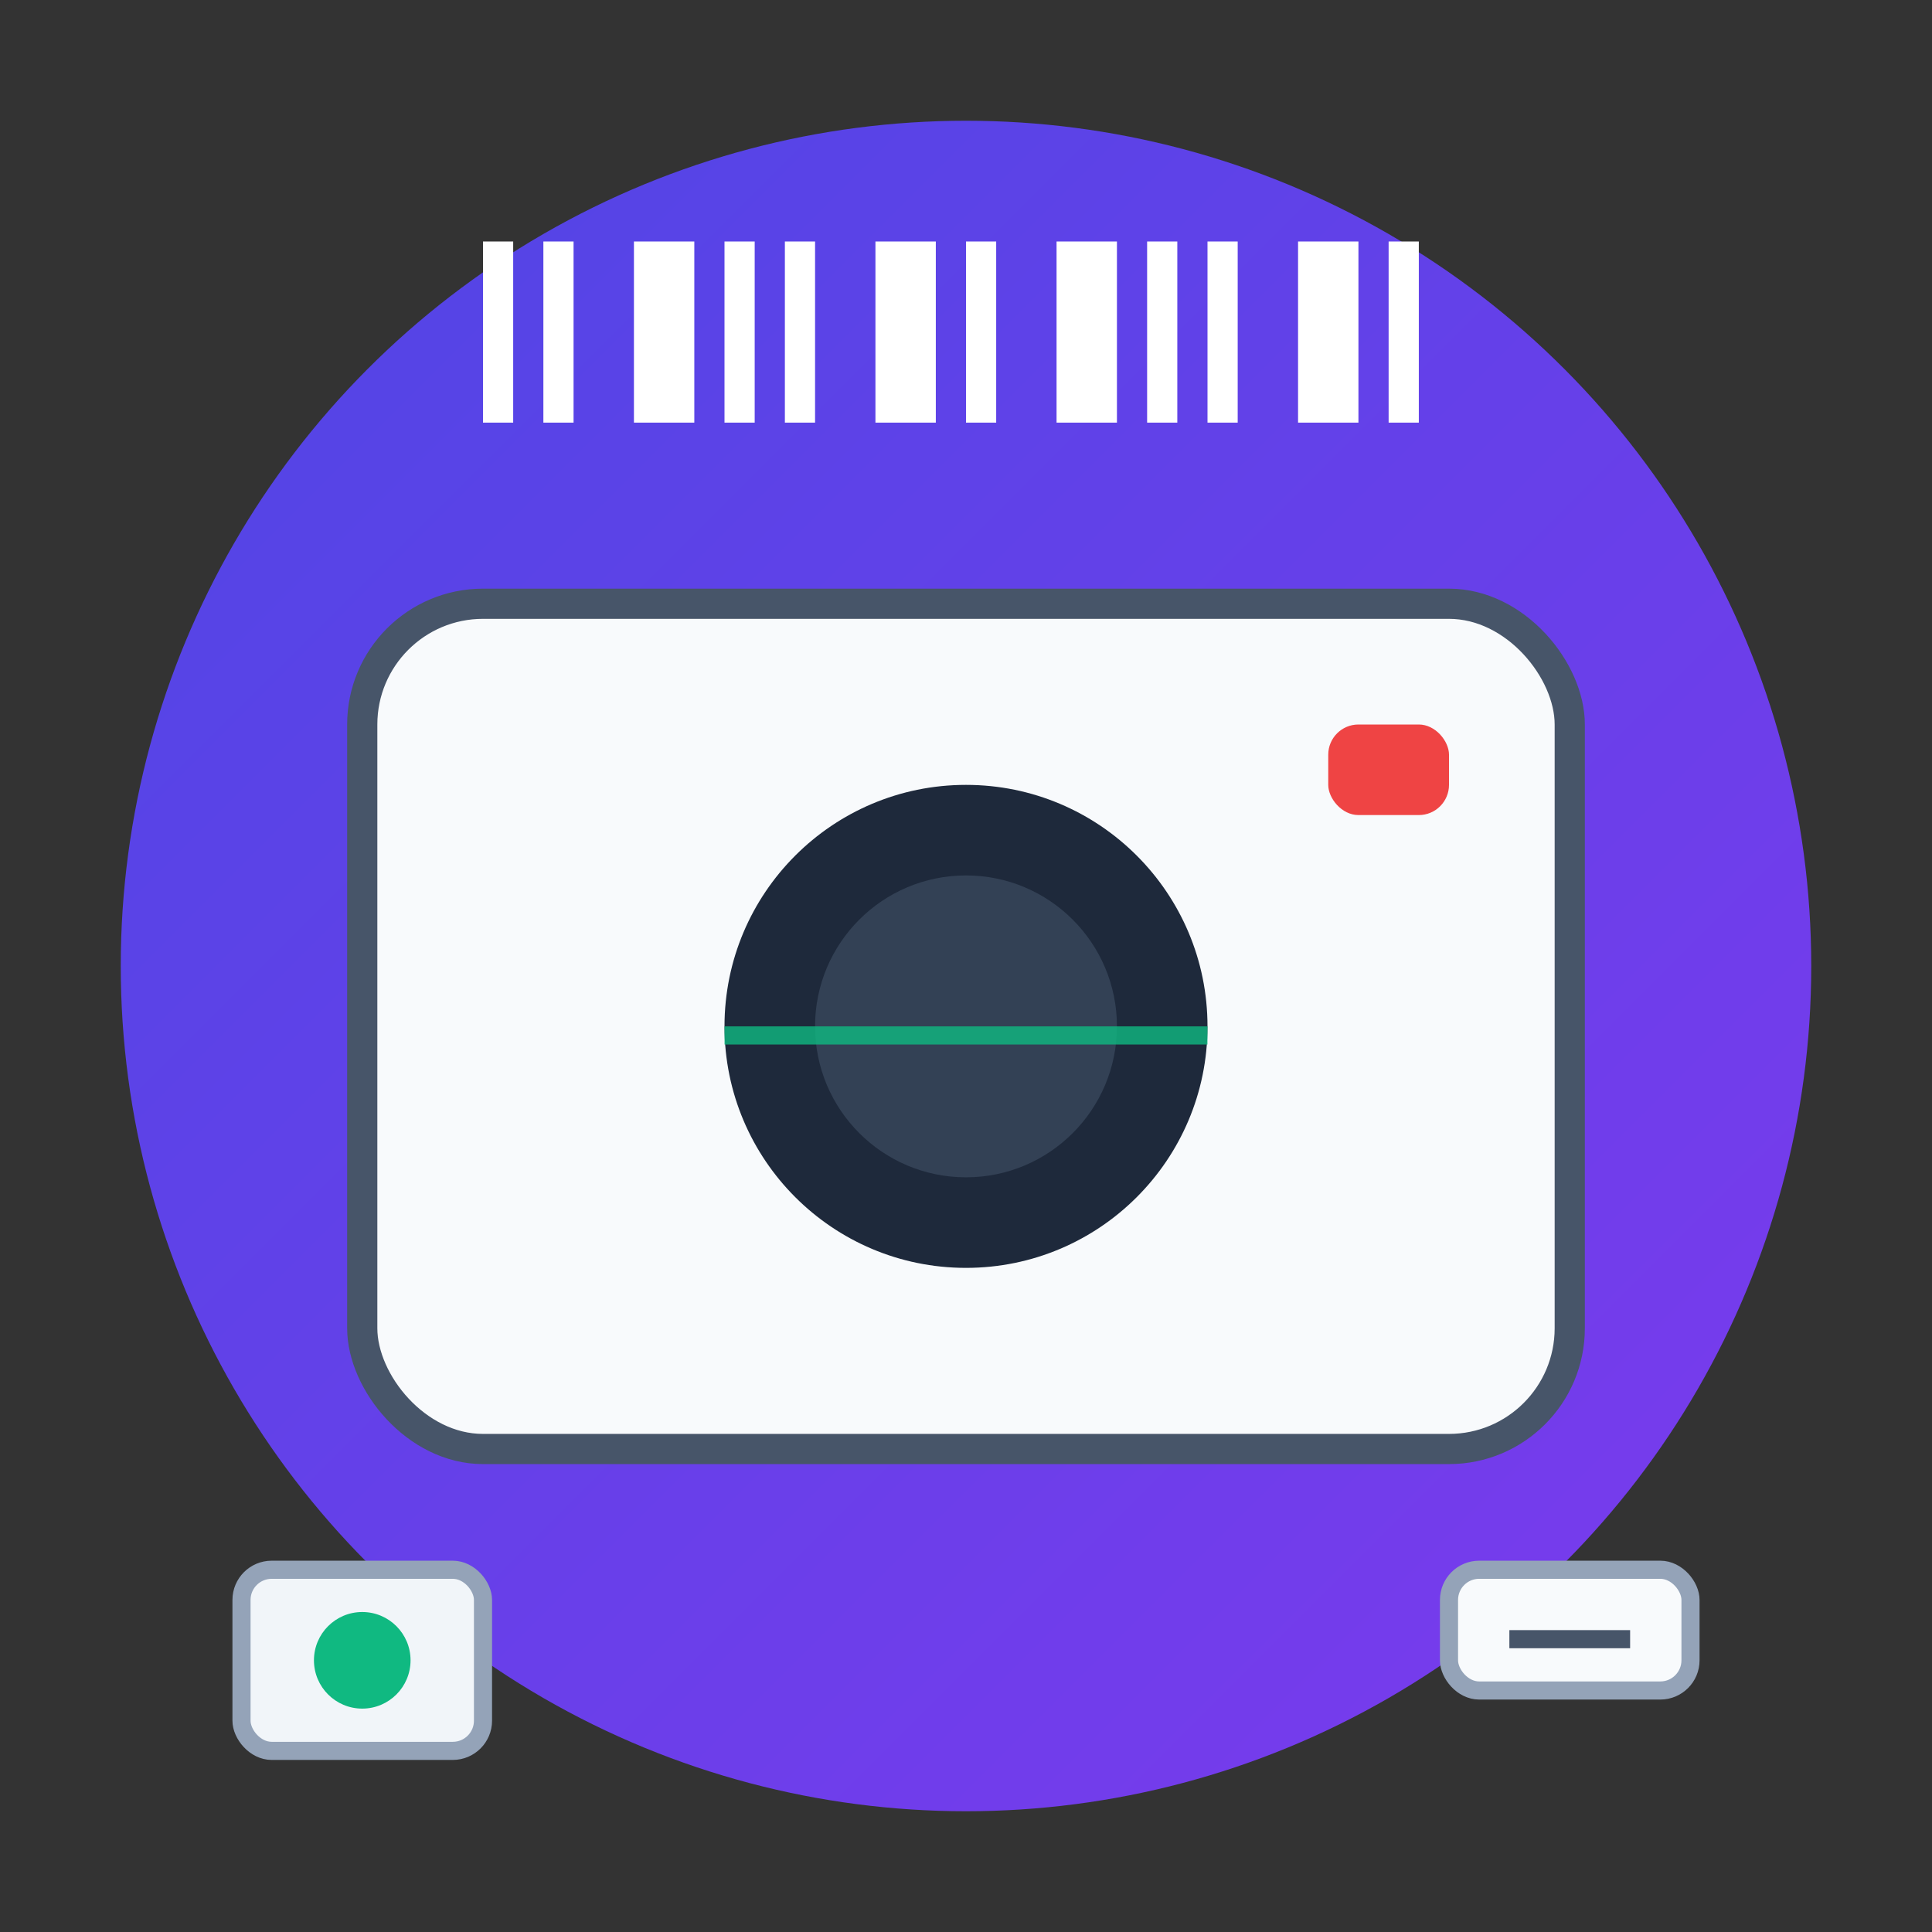 <svg width="32" height="32" viewBox="0 0 32 32" xmlns="http://www.w3.org/2000/svg">
  <rect x="0" y="0" width="32" height="32" fill="#333333" stroke="none"/>
  <defs>
    <linearGradient id="bgGradient" x1="0%" y1="0%" x2="100%" y2="100%">
      <stop offset="0%" style="stop-color:#4F46E5;stop-opacity:1" />
      <stop offset="100%" style="stop-color:#7C3AED;stop-opacity:1" />
    </linearGradient>
  </defs>
  
  <!-- Background -->
  <circle cx="16" cy="16" r="14" fill="url(#bgGradient)"/>
  
  <!-- Camera body -->
  <rect x="6" y="10" width="20" height="14" rx="2" fill="#F8FAFC" stroke="#475569" stroke-width="0.5"/>
  
  <!-- Camera lens -->
  <circle cx="16" cy="17" r="4" fill="#1E293B"/>
  <circle cx="16" cy="17" r="2.5" fill="#334155"/>
  
  <!-- Flash -->
  <rect x="22" y="12" width="2" height="1.5" rx="0.5" fill="#EF4444"/>
  
  <!-- Barcode lines (simplified) -->
  <g transform="translate(8, 4)">
    <rect x="0" y="0" width="0.5" height="3" fill="#FFFFFF"/>
    <rect x="1" y="0" width="0.5" height="3" fill="#FFFFFF"/>
    <rect x="2.5" y="0" width="1" height="3" fill="#FFFFFF"/>
    <rect x="4" y="0" width="0.5" height="3" fill="#FFFFFF"/>
    <rect x="5" y="0" width="0.5" height="3" fill="#FFFFFF"/>
    <rect x="6.5" y="0" width="1" height="3" fill="#FFFFFF"/>
    <rect x="8" y="0" width="0.5" height="3" fill="#FFFFFF"/>
    <rect x="9.5" y="0" width="1" height="3" fill="#FFFFFF"/>
    <rect x="11" y="0" width="0.5" height="3" fill="#FFFFFF"/>
    <rect x="12" y="0" width="0.5" height="3" fill="#FFFFFF"/>
    <rect x="13.5" y="0" width="1" height="3" fill="#FFFFFF"/>
    <rect x="15" y="0" width="0.5" height="3" fill="#FFFFFF"/>
  </g>
  
  <!-- Photo indicator -->
  <rect x="4" y="26" width="4" height="3" rx="0.5" fill="#F1F5F9" stroke="#94A3B8" stroke-width="0.3"/>
  <circle cx="6" cy="27.5" r="0.8" fill="#10B981"/>
  
  <!-- SN label indicator -->
  <rect x="24" y="26" width="4" height="2" rx="0.5" fill="#F8FAFC" stroke="#94A3B8" stroke-width="0.3"/>
  <rect x="25" y="27" width="2" height="0.3" fill="#475569"/>
  
  <!-- Scanning line -->
  <rect x="12" y="17" width="8" height="0.3" fill="#10B981" opacity="0.8"/>
</svg>